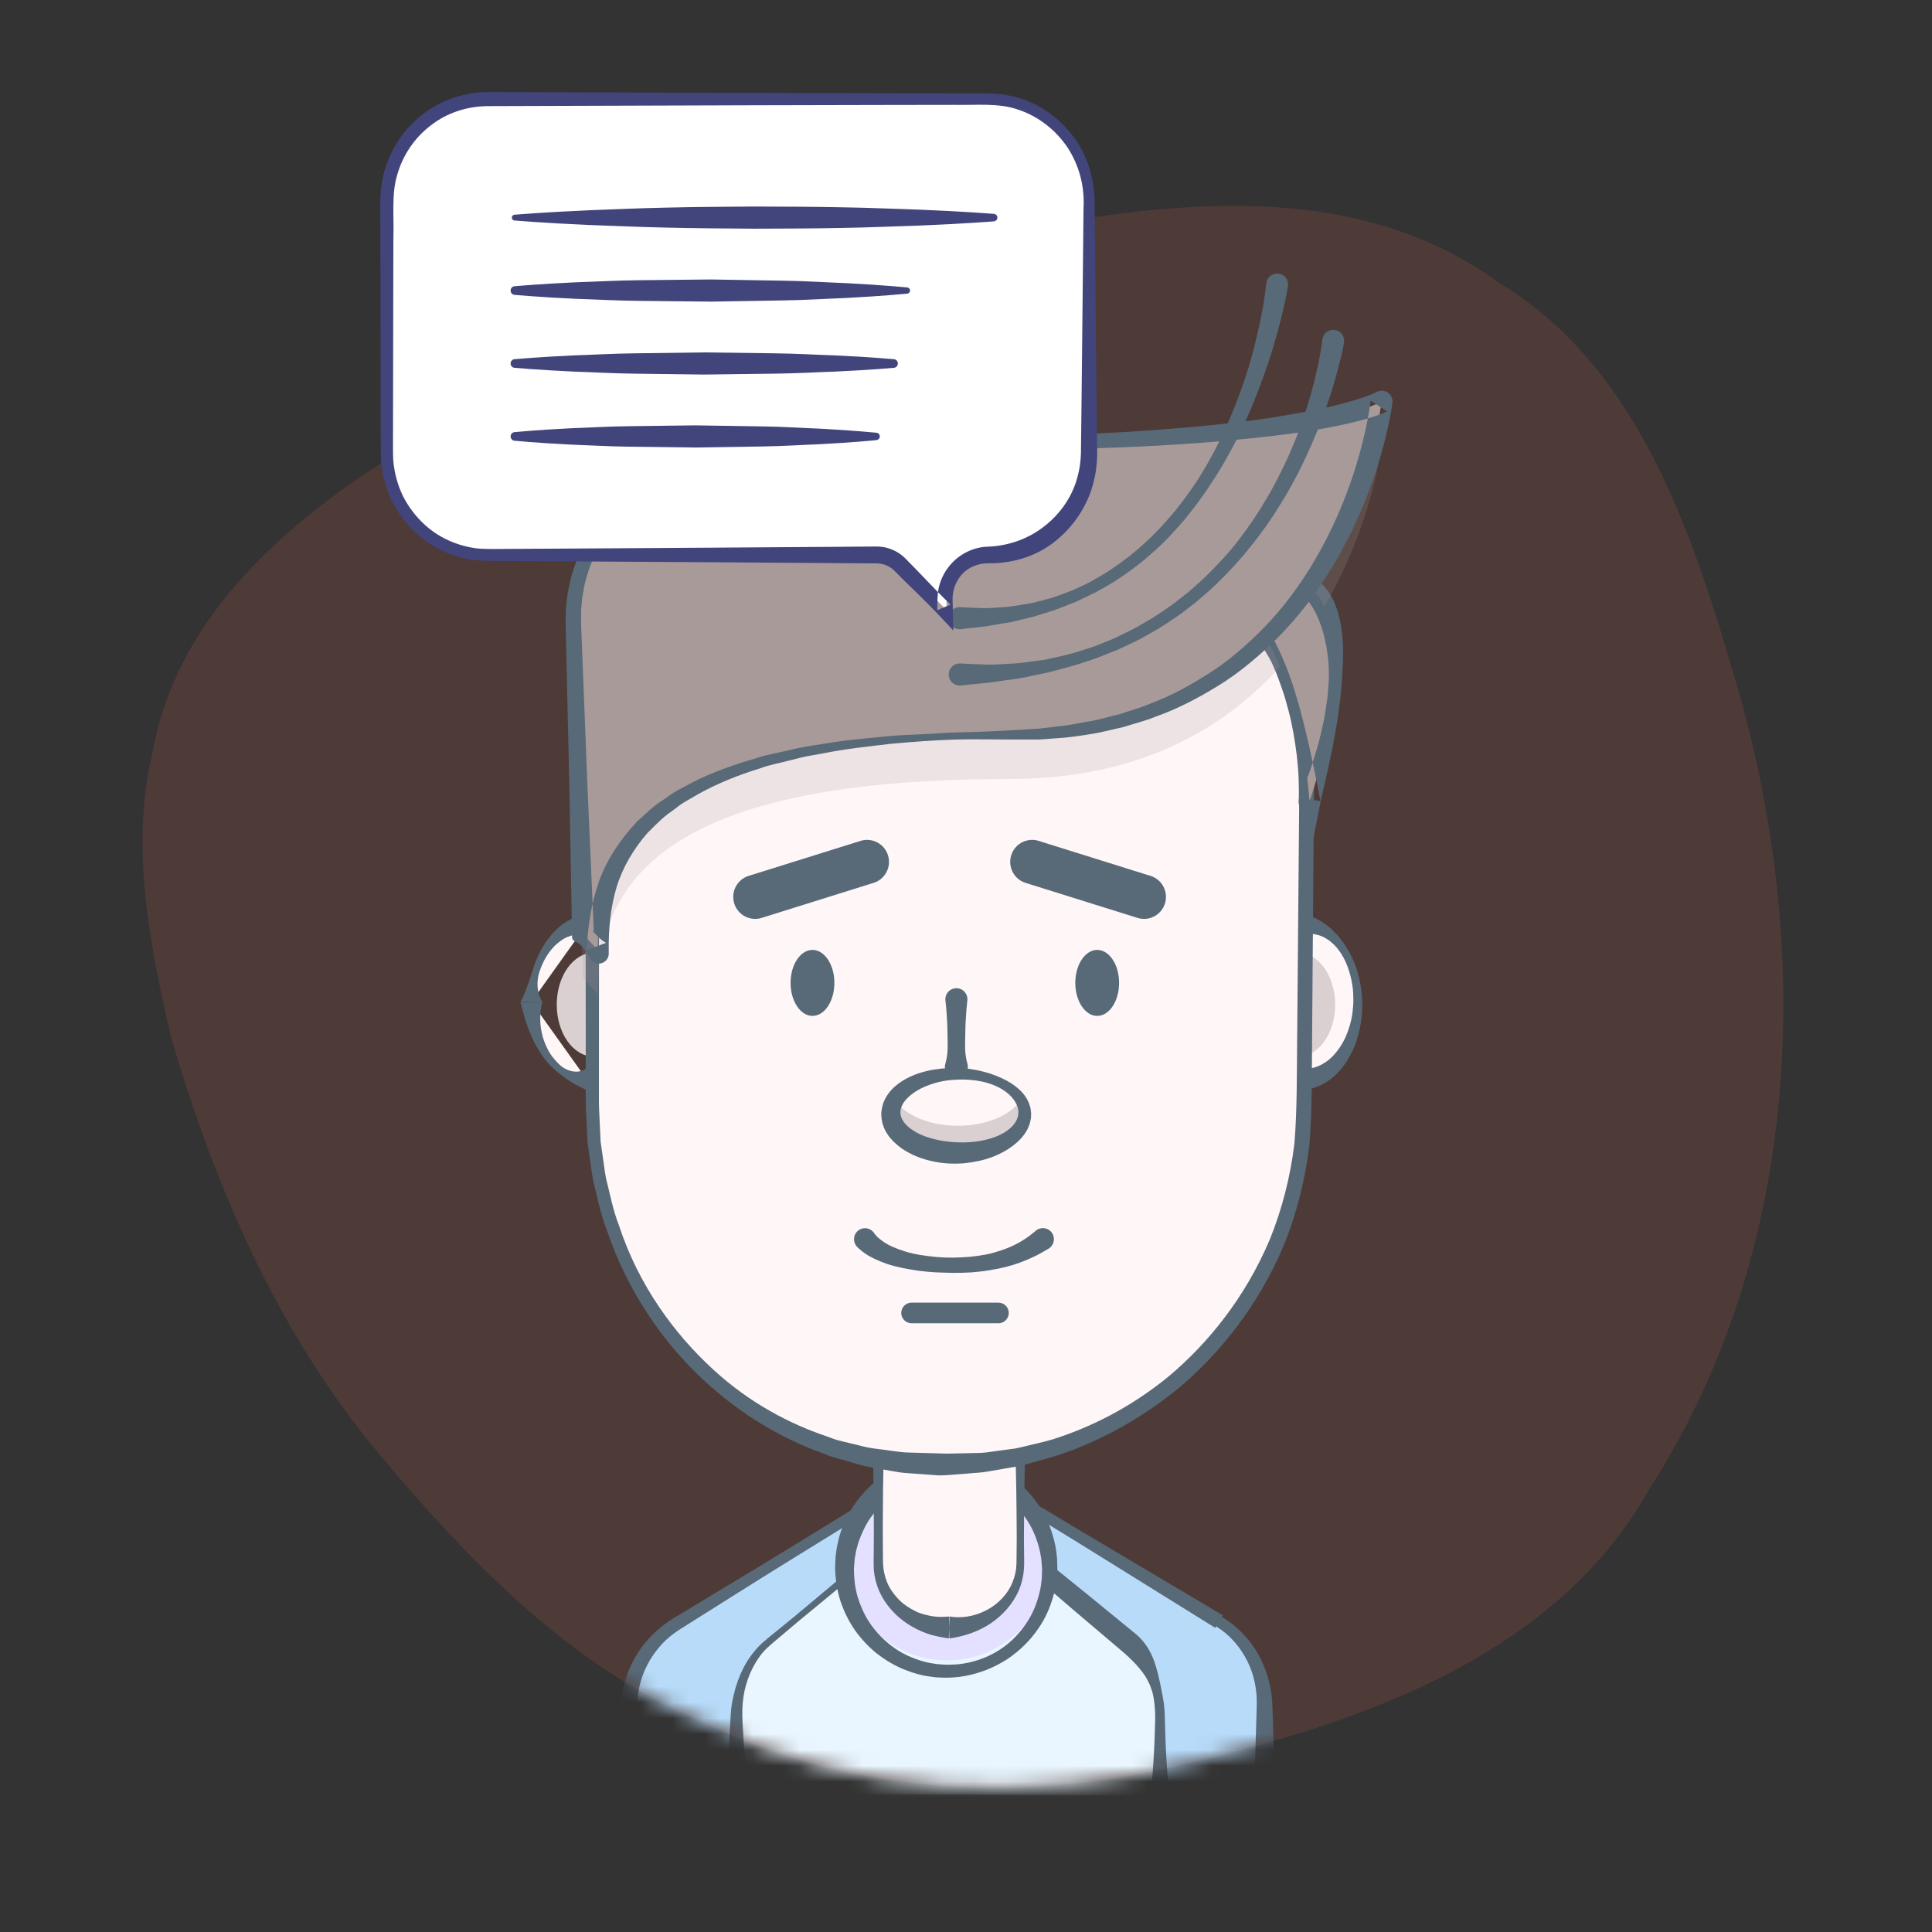 <svg width="122" height="122" viewBox="0 0 122 122" fill="none" xmlns="http://www.w3.org/2000/svg">
<rect x="0" y="0" width="122" height="122" fill="#333333" stroke="none"/>
<path opacity="0.15" d="M10.782 65.412C13.517 74.789 17.451 83.955 23.713 91.539C29.522 98.494 36.043 105.338 44.603 108.843C54.163 113.502 65.256 113.906 75.445 111.241C86.344 108.642 98.377 104.378 104.159 94.013C113.859 78.927 114.538 59.76 109.583 42.951C106.874 33.668 103.438 23.129 94.667 17.871C85.532 11.168 73.644 12.698 63.209 14.752C50.856 17.91 38.383 21.315 27.101 27.419C19.401 31.841 11.354 38.134 9.663 47.379C8.198 53.325 9.427 59.55 10.782 65.412Z" fill="#ED6E51"/>
<mask id="mask0" mask-type="alpha" maskUnits="userSpaceOnUse" x="9" y="13" width="104" height="100">
<path d="M10.782 65.412C13.517 74.789 17.451 83.955 23.713 91.539C29.522 98.494 36.043 105.338 44.603 108.843C54.163 113.502 65.256 113.906 75.445 111.241C86.344 108.642 98.377 104.378 104.159 94.013C113.859 78.927 114.538 59.76 109.583 42.951C106.874 33.668 103.438 23.129 94.667 17.871C85.532 11.168 73.644 12.698 63.209 14.752C50.856 17.91 38.383 21.315 27.101 27.419C19.401 31.841 11.354 38.134 9.663 47.379C8.198 53.325 9.427 59.55 10.782 65.412Z" fill="#ED6E51"/>
</mask>
<g mask="url(#mask0)">
<path fill-rule="evenodd" clip-rule="evenodd" d="M76.978 102.398L65.821 95.62C65.283 95.288 64.685 95.11 64.053 95.107L63.336 95.103C61.585 95.094 60.139 96.398 59.909 98.093C59.679 96.398 58.231 95.094 56.479 95.103L55.754 95.107C55.122 95.11 54.505 95.288 53.967 95.62L42.727 102.536C40.892 103.67 39.73 105.679 39.73 107.843V114.155H79.854V107.704C79.854 105.54 78.813 103.531 76.978 102.398" fill="#B7DBF9"/>
<path fill-rule="evenodd" clip-rule="evenodd" d="M76.74 102.794L67.99 97.357L65.796 96.011C65.429 95.773 65.114 95.624 64.726 95.529C64.356 95.431 63.968 95.446 63.523 95.441L63.363 95.44L63.217 95.444C63.109 95.447 63 95.451 62.916 95.467C62.739 95.487 62.54 95.528 62.358 95.59C61.99 95.708 61.643 95.897 61.343 96.142C60.739 96.633 60.325 97.359 60.226 98.136C60.204 98.311 60.044 98.435 59.87 98.413C59.725 98.394 59.616 98.281 59.595 98.143L59.594 98.136C59.5 97.511 59.231 96.909 58.798 96.446C58.37 95.981 57.805 95.642 57.189 95.51C56.873 95.438 56.59 95.423 56.227 95.432C55.868 95.436 55.546 95.423 55.242 95.482C54.932 95.536 54.631 95.639 54.351 95.783C54.088 95.924 53.768 96.136 53.48 96.31C51.113 97.774 48.738 99.225 46.386 100.714L42.864 102.931C42.3 103.304 41.831 103.727 41.434 104.255C41.035 104.769 40.732 105.352 40.528 105.963C40.322 106.574 40.233 107.216 40.241 107.857L40.291 109.951L40.422 114.138V114.154L39.73 113.461H79.839H79.855L79.163 114.154L79.359 107.773C79.366 107.534 79.362 107.244 79.345 107.026C79.326 106.785 79.292 106.536 79.244 106.294C79.147 105.809 78.99 105.334 78.766 104.891C78.544 104.447 78.265 104.031 77.934 103.659C77.766 103.476 77.59 103.299 77.4 103.137C77.206 102.98 77.005 102.833 76.795 102.698L77.162 102.097C77.401 102.246 77.631 102.407 77.852 102.581C78.068 102.761 78.279 102.947 78.477 103.149C78.869 103.555 79.207 104.015 79.481 104.511C79.752 105.008 79.967 105.538 80.113 106.088C80.185 106.364 80.241 106.64 80.282 106.927C80.323 107.238 80.339 107.479 80.35 107.773L80.546 114.154C80.558 114.527 80.267 114.838 79.896 114.849L79.879 114.85H79.855H79.839H39.73H39.717C39.342 114.85 39.039 114.544 39.039 114.168V114.154L39.039 114.138L39.169 109.951L39.219 107.857C39.238 107.102 39.376 106.347 39.642 105.645C39.908 104.943 40.284 104.286 40.762 103.716C41.228 103.148 41.814 102.635 42.419 102.254L46.005 100.089C48.394 98.661 50.761 97.197 53.134 95.743C53.442 95.56 53.7 95.383 54.051 95.194C54.39 95.021 54.754 94.897 55.13 94.833C55.511 94.762 55.888 94.781 56.224 94.776C56.555 94.767 56.973 94.785 57.333 94.874C58.078 95.037 58.76 95.448 59.273 96.009C59.791 96.569 60.117 97.296 60.226 98.049H59.594C59.72 97.116 60.206 96.239 60.931 95.64C61.291 95.339 61.708 95.106 62.155 94.959C62.379 94.883 62.603 94.831 62.851 94.801C62.978 94.781 63.084 94.778 63.19 94.774L63.365 94.767H63.526C63.937 94.769 64.416 94.744 64.882 94.862C65.332 94.958 65.802 95.187 66.154 95.415L68.361 96.743L77.217 102.001L76.74 102.794Z" fill="#586978"/>
<path fill-rule="evenodd" clip-rule="evenodd" d="M71.295 103.73L63.853 97.531C63.495 97.233 63.086 97.075 62.666 97.071L62.184 97.068C61.019 97.059 60.055 98.228 59.902 99.749C59.749 98.228 58.784 97.059 57.619 97.068L57.136 97.071C56.717 97.075 56.305 97.233 55.948 97.531L48.485 103.73C47.265 104.746 46.503 106.547 46.503 108.487V114.068H73.253V108.487C73.253 106.547 72.516 104.746 71.295 103.73" fill="#E9F6FF"/>
<path fill-rule="evenodd" clip-rule="evenodd" d="M71.736 103.195C72.139 103.535 72.458 103.959 72.678 104.416C72.904 104.872 73.036 105.355 73.15 105.823C73.264 106.292 73.352 106.756 73.44 107.22C73.481 107.453 73.512 107.683 73.529 107.924C73.553 108.174 73.554 108.377 73.558 108.622C73.602 110.437 73.693 112.253 73.944 114.067L74.038 114.758L73.252 114.762H73.239L46.502 114.86L45.663 114.863L45.713 114.067L45.714 114.054C45.843 112.96 45.919 111.866 45.999 110.772L46.096 109.131C46.127 108.595 46.135 108.013 46.242 107.447C46.453 106.327 46.864 105.228 47.589 104.338C47.936 103.88 48.398 103.514 48.812 103.182L50.081 102.149C51.757 100.75 53.434 99.353 55.087 97.928L55.71 97.397C55.919 97.21 56.186 97.02 56.477 96.915C56.759 96.795 57.121 96.776 57.371 96.776C57.62 96.76 57.982 96.76 58.278 96.862C58.894 97.055 59.377 97.505 59.701 98.015C60.028 98.53 60.217 99.114 60.293 99.708H59.509C59.569 99.011 59.777 98.309 60.203 97.703C60.416 97.403 60.686 97.128 61.02 96.921C61.184 96.814 61.369 96.733 61.562 96.672C61.651 96.637 61.775 96.619 61.883 96.599C61.996 96.58 62.051 96.582 62.138 96.573L62.647 96.562C62.841 96.557 63.057 96.58 63.254 96.632C63.454 96.683 63.645 96.761 63.82 96.858C63.91 96.909 63.989 96.957 64.078 97.021L64.288 97.182L65.791 98.368C67.786 99.961 69.765 101.572 71.736 103.195M70.853 104.265C68.901 102.62 66.958 100.965 65.03 99.29L63.592 98.025L63.429 97.885C63.391 97.854 63.335 97.815 63.288 97.785C63.189 97.722 63.084 97.673 62.977 97.638C62.867 97.604 62.764 97.584 62.64 97.58L62.194 97.564C62.122 97.568 62.017 97.565 61.972 97.575C61.925 97.587 61.888 97.581 61.827 97.603C61.714 97.631 61.602 97.671 61.495 97.733C61.279 97.85 61.081 98.025 60.914 98.237C60.576 98.662 60.371 99.216 60.294 99.788H59.51C59.47 99.296 59.339 98.807 59.099 98.386C58.86 97.966 58.506 97.615 58.082 97.458C57.862 97.377 57.67 97.362 57.376 97.363C57.083 97.353 56.891 97.353 56.658 97.43C56.433 97.504 56.236 97.617 56.034 97.789L55.398 98.304C53.694 99.669 52.013 101.06 50.331 102.451L49.081 103.509C48.655 103.87 48.253 104.19 47.956 104.622C47.348 105.47 46.989 106.498 46.901 107.539C46.851 108.058 46.878 108.574 46.909 109.131L47.006 110.772C47.087 111.866 47.163 112.96 47.291 114.055L47.292 114.068L46.503 113.275L73.24 113.373H73.253L72.561 114.068C72.811 112.253 72.903 110.438 72.946 108.623C72.947 108.414 72.949 108.164 72.932 107.961C72.922 107.751 72.897 107.529 72.864 107.315C72.804 106.884 72.663 106.465 72.458 106.085C72.256 105.704 71.981 105.37 71.704 105.071C71.423 104.775 71.143 104.507 70.853 104.265" fill="#586978"/>
<path fill-rule="evenodd" clip-rule="evenodd" d="M66.289 98.379C66.289 101.949 63.388 104.843 59.81 104.843C56.231 104.843 53.33 101.949 53.33 98.379C53.33 94.808 56.231 91.914 59.81 91.914C63.388 91.914 66.289 94.808 66.289 98.379" fill="#E4E0FF"/>
<path fill-rule="evenodd" clip-rule="evenodd" d="M65.805 99.073C65.805 99.073 65.794 98.927 65.773 98.651C65.769 98.513 65.74 98.346 65.703 98.15C65.677 97.952 65.617 97.731 65.544 97.486C65.391 97.001 65.162 96.416 64.749 95.839C64.344 95.261 63.784 94.676 63.054 94.216C62.34 93.757 61.404 93.431 60.494 93.332C59.462 93.222 58.456 93.376 57.467 93.795C56.976 94.001 56.517 94.295 56.084 94.632C55.66 94.983 55.284 95.399 54.959 95.857C54.641 96.323 54.403 96.841 54.212 97.379C54.136 97.654 54.048 97.933 54.014 98.196C53.952 98.428 53.947 98.826 53.922 99.073C53.924 99.652 53.987 100.231 54.141 100.79C54.308 101.344 54.538 101.878 54.845 102.367C55.469 103.336 56.36 104.114 57.369 104.576C57.871 104.794 58.409 104.975 58.917 105.042C59.158 105.098 59.459 105.101 59.734 105.122C59.966 105.126 60.247 105.114 60.495 105.096C61.514 104.993 62.444 104.633 63.19 104.136C63.941 103.641 64.489 103.003 64.881 102.396C65.277 101.785 65.483 101.179 65.615 100.681C65.679 100.428 65.727 100.204 65.743 100.015C65.771 99.826 65.794 99.664 65.792 99.506C65.801 99.208 65.805 99.049 65.805 99.049L65.805 99.073ZM66.769 99.097C66.769 99.097 66.758 99.255 66.737 99.553C66.734 99.695 66.703 99.896 66.66 100.135C66.628 100.377 66.561 100.637 66.477 100.921C66.303 101.488 66.036 102.171 65.56 102.847C65.097 103.527 64.446 104.209 63.608 104.769C62.766 105.32 61.73 105.737 60.583 105.891C60.29 105.92 60.017 105.943 59.692 105.943C59.409 105.928 59.142 105.937 58.819 105.881C58.19 105.812 57.605 105.63 57.012 105.391C56.425 105.143 55.869 104.803 55.349 104.401C54.838 103.986 54.381 103.493 53.986 102.944C53.602 102.387 53.299 101.768 53.076 101.115C52.867 100.457 52.762 99.767 52.735 99.072C52.753 98.685 52.735 98.442 52.798 98.048C52.834 97.679 52.923 97.346 53.005 97.007C53.203 96.338 53.499 95.703 53.873 95.124C54.26 94.554 54.712 94.035 55.226 93.594C55.749 93.167 56.311 92.796 56.914 92.529C58.105 91.992 59.454 91.842 60.584 91.972C61.84 92.13 62.87 92.581 63.743 93.17C64.603 93.765 65.242 94.499 65.693 95.209C66.151 95.92 66.395 96.624 66.548 97.203C66.622 97.496 66.678 97.758 66.7 97.991C66.734 98.223 66.757 98.419 66.756 98.58C66.765 98.901 66.77 99.072 66.77 99.072L66.769 99.097Z" fill="#586978"/>
<path fill-rule="evenodd" clip-rule="evenodd" d="M82.255 58.385C84.181 58.385 85.742 60.57 85.742 63.267C85.742 65.963 84.181 68.15 82.255 68.15" fill="#FFF6F7"/>
<path fill-rule="evenodd" clip-rule="evenodd" d="M82.304 57.693C82.304 57.693 82.528 57.778 82.92 57.925C83.037 57.965 83.151 58.019 83.259 58.087C83.373 58.15 83.496 58.212 83.611 58.302C83.851 58.467 84.098 58.668 84.326 58.919C84.567 59.156 84.775 59.451 84.984 59.761C85.187 60.076 85.365 60.427 85.525 60.799C85.835 61.549 85.987 62.407 86.022 63.268C86.023 63.689 86.007 64.127 85.936 64.555C85.882 64.98 85.771 65.391 85.64 65.783C85.363 66.563 84.954 67.258 84.454 67.762C84.207 68.015 83.945 68.227 83.681 68.375C83.423 68.53 83.171 68.636 82.955 68.696C82.525 68.839 82.252 68.831 82.255 68.845V67.456C82.254 67.444 82.404 67.491 82.678 67.467C82.817 67.463 82.984 67.419 83.173 67.349C83.364 67.283 83.575 67.167 83.791 67.011C84.011 66.858 84.225 66.645 84.423 66.389C84.624 66.137 84.806 65.838 84.958 65.509C85.102 65.176 85.234 64.819 85.317 64.439C85.409 64.066 85.438 63.674 85.462 63.268C85.46 62.872 85.455 62.47 85.375 62.086C85.315 61.699 85.201 61.329 85.073 60.981C84.936 60.637 84.774 60.314 84.57 60.045C84.381 59.767 84.144 59.551 83.919 59.38C83.684 59.221 83.459 59.095 83.243 59.047C83.04 58.985 82.833 58.964 82.714 58.985C82.644 58.991 82.606 58.995 82.539 59.006C82.468 59.018 82.407 59.031 82.358 59.043C82.259 59.066 82.206 59.078 82.206 59.078L82.304 57.693Z" fill="#586978"/>
<path fill-rule="evenodd" clip-rule="evenodd" d="M33.557 63.267C33.557 65.963 35.117 68.149 37.043 68.149Z" fill="#FFF6F7"/>
<path fill-rule="evenodd" clip-rule="evenodd" d="M34.248 63.242L34.189 63.529C34.151 63.726 34.125 63.937 34.112 64.225C34.113 64.515 34.127 64.862 34.213 65.219C34.28 65.583 34.428 65.949 34.608 66.299C34.784 66.652 35.047 66.948 35.304 67.204C35.564 67.463 35.886 67.601 36.16 67.653C36.304 67.663 36.425 67.689 36.541 67.66C36.653 67.643 36.746 67.624 36.822 67.588C36.972 67.515 37.044 67.455 37.044 67.455V68.844C37.044 68.844 36.91 68.769 36.701 68.671C36.594 68.636 36.477 68.544 36.342 68.484C36.206 68.419 36.071 68.316 35.92 68.231C35.78 68.124 35.62 68.032 35.472 67.908C35.317 67.796 35.166 67.667 35.01 67.533C34.857 67.397 34.703 67.249 34.569 67.082C34.428 66.919 34.303 66.742 34.175 66.564C33.939 66.201 33.721 65.818 33.56 65.439C33.392 65.061 33.265 64.694 33.161 64.373C32.984 63.725 32.866 63.293 32.866 63.293L34.248 63.242Z" fill="#586978"/>
<path fill-rule="evenodd" clip-rule="evenodd" d="M37.043 58.385C35.117 58.385 33.557 60.57 33.557 63.267Z" fill="#FFF6F7"/>
<path fill-rule="evenodd" clip-rule="evenodd" d="M37.093 59.079C37.093 59.079 36.988 59.061 36.805 59.029C36.694 59.01 36.661 59.019 36.562 59.007C36.477 58.988 36.353 59.029 36.226 59.039C35.977 59.103 35.667 59.206 35.387 59.424C35.248 59.529 35.1 59.645 34.972 59.784C34.84 59.922 34.722 60.077 34.608 60.237C34.386 60.561 34.216 60.924 34.096 61.277C33.965 61.628 33.928 61.983 33.946 62.285C33.955 62.435 33.979 62.574 34.008 62.696C34.026 62.816 34.081 62.922 34.11 63.006C34.185 63.176 34.249 63.268 34.249 63.268H32.866C32.866 63.268 32.937 63.153 33.025 62.961C33.1 62.768 33.228 62.502 33.328 62.189C33.45 61.878 33.554 61.52 33.678 61.136C33.735 60.943 33.809 60.748 33.894 60.553C33.975 60.357 34.078 60.166 34.175 59.971C34.38 59.586 34.645 59.229 34.927 58.909C35.073 58.755 35.222 58.608 35.38 58.481C35.533 58.348 35.703 58.252 35.855 58.148C36.022 58.063 36.155 57.974 36.322 57.92C36.469 57.864 36.646 57.801 36.718 57.783C36.894 57.726 36.995 57.693 36.995 57.693L37.093 59.079Z" fill="#586978"/>
<path fill-rule="evenodd" clip-rule="evenodd" d="M59.946 102.768C57.48 102.768 55.462 100.955 55.462 98.74V85.117H64.429V98.74C64.429 100.955 62.411 102.768 59.946 102.768" fill="#FFF6F7"/>
<path fill-rule="evenodd" clip-rule="evenodd" d="M59.916 103.462C59.537 103.401 58.982 103.314 58.553 103.156C58.108 102.996 57.684 102.79 57.297 102.531C56.521 102.018 55.884 101.301 55.511 100.454C55.328 100.029 55.216 99.576 55.178 99.119C55.155 98.642 55.177 98.253 55.175 97.819C55.187 96.973 55.183 96.126 55.175 95.28C55.17 93.586 55.129 91.893 55.07 90.199C55.039 89.353 55.003 88.506 54.951 87.659C54.893 86.813 54.853 85.966 54.773 85.12V85.118V84.424H55.464H64.431H65.122V85.118V85.12C65.034 85.966 64.99 86.813 64.928 87.659C64.866 88.506 64.834 89.353 64.794 90.199C64.729 91.893 64.684 93.586 64.671 95.28C64.67 96.126 64.648 96.973 64.664 97.819L64.671 98.454L64.671 98.786L64.657 99.103C64.623 99.562 64.511 100.013 64.335 100.431C63.965 101.266 63.343 101.979 62.578 102.497C61.81 103.017 60.905 103.332 59.947 103.463V102.074C61.4 102.33 63.08 101.587 63.816 100.183C63.992 99.83 64.108 99.458 64.164 99.075L64.186 98.758L64.191 98.454L64.197 97.819C64.213 96.973 64.191 96.126 64.19 95.28C64.177 93.586 64.132 91.893 64.066 90.199C64.027 89.353 63.995 88.506 63.933 87.659C63.871 86.813 63.827 85.966 63.739 85.12V85.118L64.431 85.813H55.464L56.156 85.118V85.12C56.074 85.966 56.035 86.813 55.976 87.659C55.925 88.506 55.888 89.353 55.858 90.199C55.799 91.893 55.758 93.586 55.752 95.28C55.744 96.126 55.74 96.973 55.752 97.819C55.763 98.233 55.741 98.691 55.789 99.059C55.842 99.443 55.956 99.815 56.127 100.16C56.31 100.5 56.55 100.804 56.824 101.072C57.095 101.343 57.428 101.545 57.763 101.719C58.099 101.898 58.476 101.984 58.84 102.054C59.226 102.12 59.515 102.111 59.978 102.075L59.916 103.462Z" fill="#586978"/>
<path fill-rule="evenodd" clip-rule="evenodd" d="M37.501 60.159C36.207 60.159 35.157 61.628 35.157 63.44C35.157 65.252 36.207 66.722 37.501 66.722" fill="#DBD0D1"/>
<path fill-rule="evenodd" clip-rule="evenodd" d="M81.969 60.159C83.263 60.159 84.312 61.628 84.312 63.44C84.312 65.252 83.263 66.722 81.969 66.722" fill="#DBD0D1"/>
<path fill-rule="evenodd" clip-rule="evenodd" d="M59.272 92.472H59.792C72.199 92.472 82.35 82.277 82.35 69.817L82.522 48.542C82.522 40.642 76.086 34.178 68.219 34.178H54.033C44.889 34.178 37.406 41.692 37.406 50.877V69.817C37.406 82.277 46.865 92.472 59.272 92.472" fill="#FFF6F7"/>
<path fill-rule="evenodd" clip-rule="evenodd" d="M59.271 91.778C59.271 91.778 59.44 91.783 59.769 91.793C60.09 91.786 60.566 91.776 61.187 91.763C61.5 91.747 61.87 91.767 62.241 91.721C62.612 91.67 63.018 91.615 63.457 91.556C63.676 91.526 63.904 91.496 64.14 91.464C64.376 91.421 64.617 91.352 64.868 91.295C65.368 91.167 65.908 91.061 66.462 90.895C68.67 90.202 71.273 88.984 73.787 86.924C76.268 84.85 78.645 81.931 80.197 78.239C80.945 76.384 81.477 74.357 81.738 72.215C81.916 70.086 81.886 67.782 81.913 65.445C81.954 60.762 81.996 55.824 82.04 50.715C82.046 50.077 82.051 49.435 82.057 48.791C82.046 48.209 82.022 47.505 81.954 46.895C81.808 45.679 81.48 44.435 81.011 43.257C80.027 40.916 78.406 38.799 76.299 37.285C75.251 36.529 74.105 35.884 72.872 35.463C72.27 35.208 71.624 35.093 70.996 34.914C70.35 34.83 69.709 34.675 69.053 34.673C68.408 34.627 67.732 34.625 67.052 34.629L65.02 34.627L60.952 34.626L56.884 34.623L54.852 34.622C54.523 34.626 54.152 34.612 53.859 34.631L52.847 34.682C50.232 34.836 47.676 35.733 45.474 37.111C43.252 38.475 41.43 40.415 40.122 42.608C39.446 43.696 38.971 44.884 38.559 46.076C38.416 46.691 38.214 47.291 38.117 47.911C38.036 48.532 37.889 49.143 37.888 49.768C37.794 50.995 37.843 52.288 37.829 53.536C37.828 54.79 37.827 56.033 37.827 57.263C37.825 59.721 37.824 62.126 37.822 64.468C37.822 65.639 37.821 66.793 37.821 67.931C37.821 68.5 37.821 69.064 37.82 69.624C37.827 70.144 37.867 70.728 37.888 71.269C37.901 71.545 37.914 71.818 37.926 72.091L38.039 72.877C38.12 73.399 38.174 73.918 38.273 74.427C38.529 75.439 38.719 76.45 39.087 77.386C40.342 81.215 42.616 84.252 44.99 86.438C47.377 88.65 49.96 89.938 52.14 90.679C52.414 90.772 52.673 90.886 52.938 90.954C53.203 91.019 53.461 91.082 53.712 91.143C54.214 91.253 54.676 91.401 55.121 91.458C56.013 91.559 56.761 91.712 57.38 91.723C58.613 91.76 59.271 91.778 59.271 91.778V93.167C59.271 93.167 58.574 93.117 57.267 93.022C56.614 92.979 55.823 92.787 54.889 92.637C54.423 92.555 53.94 92.38 53.416 92.241C53.156 92.167 52.886 92.091 52.609 92.012C52.332 91.934 52.062 91.807 51.777 91.702C49.492 90.875 46.856 89.413 44.382 87.103C41.916 84.803 39.635 81.607 38.311 77.654C37.93 76.684 37.728 75.638 37.465 74.589C37.361 74.057 37.301 73.507 37.217 72.959C37.178 72.684 37.139 72.408 37.101 72.131C37.087 71.858 37.074 71.584 37.061 71.309C37.038 70.749 37 70.224 36.99 69.624C36.989 69.064 36.989 68.5 36.989 67.931C36.989 66.793 36.988 65.639 36.987 64.468C36.986 62.126 36.984 59.721 36.983 57.263C36.982 56.033 36.982 54.79 36.981 53.536C36.993 52.275 36.941 51.032 37.037 49.71C37.04 49.052 37.191 48.407 37.277 47.753C37.379 47.101 37.588 46.467 37.74 45.821C38.17 44.564 38.672 43.313 39.381 42.166C40.756 39.854 42.673 37.812 45.011 36.37C47.333 34.915 50.012 33.967 52.802 33.8L53.815 33.747C54.197 33.726 54.503 33.741 54.852 33.736L56.884 33.734L60.952 33.732L65.02 33.73L67.052 33.729C67.726 33.724 68.403 33.724 69.107 33.773C69.806 33.776 70.489 33.937 71.178 34.028C71.847 34.214 72.535 34.34 73.178 34.61C74.493 35.058 75.715 35.742 76.831 36.547C79.076 38.156 80.806 40.408 81.858 42.905C82.361 44.168 82.711 45.465 82.873 46.827C82.945 47.504 82.966 48.097 82.981 48.799C82.976 49.443 82.971 50.084 82.966 50.723C82.928 55.831 82.891 60.77 82.856 65.453C82.829 67.798 82.868 70.055 82.683 72.318C82.414 74.554 81.861 76.67 81.082 78.607C79.468 82.462 76.991 85.51 74.404 87.677C71.776 89.814 69.091 91.145 66.782 91.899C66.206 92.09 65.646 92.225 65.126 92.376C64.863 92.445 64.613 92.525 64.364 92.579C64.11 92.623 63.865 92.664 63.63 92.705C63.157 92.787 62.719 92.862 62.318 92.931C61.917 93.003 61.571 93.002 61.252 93.037C60.602 93.087 60.104 93.126 59.769 93.153C59.44 93.162 59.271 93.167 59.271 93.167V91.778Z" fill="#586978"/>
<path fill-rule="evenodd" clip-rule="evenodd" d="M60.483 71.087C58.659 71.087 57.105 70.404 56.512 69.447C56.345 69.715 56.254 70.005 56.254 70.308C56.254 71.689 58.148 72.809 60.483 72.809C62.819 72.809 64.712 71.689 64.712 70.308C64.712 70.005 64.621 69.715 64.455 69.447C63.861 70.404 62.307 71.087 60.483 71.087" fill="#DBD0D1"/>
<path fill-rule="evenodd" clip-rule="evenodd" d="M64.309 70.307C64.309 70.307 64.308 70.245 64.305 70.128C64.285 70.014 64.261 69.837 64.136 69.627C64.019 69.418 63.82 69.171 63.52 68.949C63.223 68.722 62.83 68.526 62.374 68.39C61.92 68.252 61.392 68.182 60.859 68.17C60.295 68.161 59.725 68.208 59.153 68.361C58.586 68.511 58.022 68.752 57.571 69.1C57.349 69.275 57.154 69.472 57.026 69.683C56.963 69.788 56.92 69.897 56.888 69.998C56.886 70.037 56.877 70.067 56.865 70.106L56.855 70.358C56.859 70.257 56.857 70.333 56.858 70.311L56.859 70.316L56.861 70.325L56.865 70.344L56.871 70.381L56.882 70.455C56.899 70.503 56.917 70.551 56.93 70.599C56.977 70.694 57.025 70.789 57.095 70.882C57.236 71.068 57.435 71.237 57.66 71.382C58.11 71.683 58.663 71.865 59.209 71.983C59.483 72.046 59.763 72.076 60.013 72.106C60.144 72.121 60.308 72.124 60.451 72.133C60.581 72.136 60.709 72.138 60.834 72.14C61.359 72.14 61.852 72.071 62.292 71.963C63.18 71.757 63.812 71.319 64.065 70.941C64.139 70.85 64.173 70.76 64.216 70.684C64.241 70.616 64.262 70.559 64.279 70.512C64.3 70.356 64.311 70.273 64.311 70.273L64.309 70.307ZM65.111 70.341C65.111 70.341 65.108 70.425 65.102 70.583C65.089 70.678 65.061 70.828 65.019 70.973C64.968 71.106 64.914 71.266 64.818 71.417C64.46 72.051 63.677 72.683 62.638 73.068C62.118 73.263 61.532 73.392 60.905 73.453C60.742 73.463 60.604 73.481 60.412 73.48C60.261 73.477 60.124 73.483 59.954 73.472C59.602 73.456 59.267 73.412 58.926 73.34C58.244 73.2 57.548 72.942 56.903 72.495C56.292 72.034 55.617 71.359 55.652 70.255L55.685 70.004C55.712 69.879 55.748 69.748 55.787 69.623C55.873 69.409 55.979 69.217 56.107 69.045C56.363 68.705 56.673 68.452 56.992 68.249C57.636 67.852 58.321 67.649 58.982 67.541C59.64 67.436 60.295 67.41 60.881 67.463C61.498 67.513 62.051 67.641 62.557 67.806C63.559 68.136 64.358 68.65 64.747 69.241C64.951 69.525 65.032 69.811 65.077 70.002C65.1 70.201 65.113 70.307 65.113 70.307L65.111 70.341Z" fill="#586978"/>
<path fill-rule="evenodd" clip-rule="evenodd" d="M61.084 63.188C61.084 63.188 61.053 63.435 61.023 63.807C61 64.178 60.96 64.674 60.956 65.169C60.952 65.663 60.923 66.159 60.964 66.53C61.006 66.902 61.084 67.149 61.084 67.149C61.205 67.532 60.994 67.942 60.612 68.064C60.23 68.185 59.822 67.973 59.701 67.588C59.654 67.44 59.658 67.287 59.701 67.149C59.701 67.149 59.779 66.902 59.822 66.53C59.862 66.159 59.834 65.663 59.829 65.169C59.826 64.674 59.786 64.178 59.763 63.807C59.732 63.435 59.701 63.188 59.701 63.188C59.654 62.805 59.924 62.455 60.306 62.406C60.687 62.358 61.037 62.63 61.084 63.013C61.092 63.072 61.091 63.133 61.084 63.188" fill="#586978"/>
<path fill-rule="evenodd" clip-rule="evenodd" d="M65.22 53.037L65.282 53.04L65.344 53.046L65.405 53.055L65.466 53.067L65.527 53.082L65.587 53.099L72.653 55.31L72.713 55.33L72.77 55.352L72.827 55.377L72.883 55.405L72.937 55.435L72.99 55.467L73.041 55.502L73.092 55.54L73.14 55.578L73.186 55.62L73.23 55.664L73.273 55.709L73.313 55.756L73.351 55.806L73.387 55.856L73.421 55.909L73.452 55.962L73.481 56.018L73.508 56.074L73.531 56.132L73.552 56.19L73.571 56.25L73.587 56.31L73.6 56.371L73.611 56.433L73.618 56.495L73.623 56.556L73.626 56.619L73.625 56.681L73.622 56.743L73.615 56.806L73.606 56.867L73.595 56.929L73.58 56.989L73.563 57.049L73.543 57.108L73.521 57.166L73.496 57.223L73.468 57.279L73.438 57.334L73.406 57.387L73.371 57.438L73.334 57.488L73.295 57.537L73.254 57.584L73.21 57.628L73.165 57.67L73.118 57.711L73.069 57.749L73.019 57.786L72.966 57.82L72.913 57.851L72.858 57.88L72.802 57.906L72.744 57.93L72.686 57.952L72.626 57.97L72.567 57.986L72.506 57.999L72.445 58.01L72.383 58.018L72.322 58.022L72.259 58.025L72.197 58.024L72.135 58.02L72.073 58.014L72.012 58.005L71.951 57.994L71.891 57.979L71.831 57.962L64.764 55.751L64.705 55.731L64.647 55.709L64.59 55.684L64.535 55.656L64.48 55.626L64.427 55.594L64.376 55.558L64.326 55.522L64.278 55.482L64.232 55.441L64.187 55.397L64.145 55.351L64.105 55.304L64.066 55.255L64.03 55.204L63.997 55.152L63.966 55.098L63.937 55.043L63.91 54.987L63.886 54.929L63.865 54.87L63.847 54.811L63.831 54.751L63.818 54.69L63.807 54.628L63.799 54.567L63.794 54.504L63.792 54.442L63.793 54.38L63.796 54.317L63.802 54.255L63.811 54.194L63.823 54.133L63.838 54.072L63.855 54.012L63.874 53.953L63.897 53.895L63.922 53.837L63.949 53.782L63.979 53.727L64.012 53.674L64.046 53.622L64.083 53.572L64.123 53.524L64.164 53.478L64.207 53.433L64.253 53.39L64.3 53.35L64.349 53.312L64.399 53.276L64.451 53.242L64.505 53.21L64.56 53.181L64.616 53.155L64.673 53.13L64.732 53.109L64.791 53.091L64.851 53.075L64.912 53.062L64.972 53.051L65.034 53.044L65.096 53.038L65.159 53.036L65.22 53.037Z" fill="#586978"/>
<path fill-rule="evenodd" clip-rule="evenodd" d="M54.751 54.425L47.684 56.636Z" fill="#586978"/>
<path fill-rule="evenodd" clip-rule="evenodd" d="M54.832 53.038L54.894 53.044L54.955 53.051L55.017 53.062L55.077 53.075L55.137 53.091L55.197 53.109L55.255 53.13L55.312 53.155L55.368 53.181L55.423 53.21L55.477 53.242L55.529 53.276L55.58 53.312L55.628 53.35L55.676 53.39L55.721 53.433L55.764 53.478L55.806 53.524L55.844 53.572L55.882 53.622L55.916 53.674L55.949 53.727L55.979 53.782L56.006 53.837L56.031 53.895L56.053 53.953L56.073 54.012L56.091 54.072L56.105 54.133L56.116 54.194L56.125 54.255L56.132 54.317L56.135 54.38L56.136 54.442L56.133 54.504L56.129 54.567L56.121 54.628L56.111 54.69L56.098 54.751L56.082 54.811L56.063 54.87L56.042 54.929L56.018 54.987L55.992 55.043L55.963 55.098L55.932 55.152L55.898 55.204L55.862 55.255L55.824 55.304L55.783 55.351L55.741 55.397L55.697 55.441L55.65 55.482L55.602 55.522L55.552 55.558L55.501 55.594L55.447 55.626L55.394 55.656L55.338 55.684L55.281 55.709L55.223 55.731L55.164 55.751L48.097 57.962L48.037 57.979L47.977 57.994L47.916 58.005L47.854 58.014L47.793 58.02L47.73 58.024L47.668 58.025L47.607 58.022L47.544 58.018L47.483 58.01L47.422 57.999L47.361 57.986L47.301 57.97L47.242 57.952L47.184 57.93L47.126 57.906L47.07 57.88L47.016 57.851L46.962 57.82L46.91 57.786L46.859 57.749L46.81 57.711L46.763 57.67L46.717 57.628L46.674 57.584L46.633 57.537L46.594 57.488L46.556 57.438L46.522 57.387L46.489 57.334L46.459 57.279L46.432 57.223L46.407 57.166L46.385 57.108L46.365 57.049L46.347 56.989L46.334 56.929L46.322 56.867L46.313 56.806L46.307 56.743L46.303 56.681L46.303 56.619L46.305 56.556L46.309 56.495L46.317 56.433L46.327 56.371L46.34 56.31L46.356 56.25L46.375 56.19L46.397 56.132L46.42 56.074L46.447 56.018L46.475 55.962L46.507 55.909L46.54 55.856L46.576 55.806L46.614 55.756L46.655 55.709L46.697 55.664L46.742 55.62L46.788 55.578L46.836 55.54L46.886 55.502L46.937 55.467L46.991 55.435L47.045 55.405L47.1 55.377L47.157 55.352L47.215 55.33L47.274 55.31L54.342 53.099L54.401 53.082L54.461 53.067L54.522 53.055L54.584 53.046L54.645 53.04L54.708 53.037L54.77 53.036L54.832 53.038Z" fill="#586978"/>
<path fill-rule="evenodd" clip-rule="evenodd" d="M51.306 59.984C52.07 59.984 52.689 60.917 52.689 62.067C52.689 63.218 52.07 64.151 51.306 64.151C50.543 64.151 49.923 63.218 49.923 62.067C49.923 60.917 50.543 59.984 51.306 59.984" fill="#586978"/>
<path fill-rule="evenodd" clip-rule="evenodd" d="M69.285 59.984C70.049 59.984 70.668 60.917 70.668 62.067C70.668 63.218 70.049 64.151 69.285 64.151C68.522 64.151 67.902 63.218 67.902 62.067C67.902 60.917 68.522 59.984 69.285 59.984" fill="#586978"/>
<path fill-rule="evenodd" clip-rule="evenodd" d="M83.034 37.419C83.034 37.419 86.215 40.059 82.691 50.621C82.691 50.621 82.167 41.495 78.223 38.222C74.279 34.95 79.7 33.257 83.034 37.419" fill="#A89A99"/>
<path fill-rule="evenodd" clip-rule="evenodd" d="M82.494 37.855C81.935 37.153 81.252 36.553 80.479 36.139C79.72 35.729 78.819 35.48 78.068 35.608C77.698 35.68 77.443 35.846 77.404 36.039C77.336 36.247 77.466 36.639 77.713 36.982C77.835 37.156 77.98 37.327 78.128 37.481C78.273 37.643 78.487 37.811 78.644 37.985L79.196 38.549C79.368 38.745 79.511 38.962 79.669 39.167C79.832 39.37 79.966 39.588 80.094 39.81C80.222 40.031 80.363 40.245 80.48 40.471C80.7 40.928 80.936 41.378 81.113 41.85C81.316 42.312 81.477 42.787 81.638 43.262C81.793 43.739 81.933 44.219 82.071 44.7C82.332 45.664 82.563 46.635 82.779 47.612L83.089 49.084L83.381 50.582V50.582L82.035 50.402C82.26 49.886 82.453 49.356 82.662 48.832C82.771 48.57 82.843 48.299 82.93 48.031L83.177 47.224C83.345 46.685 83.444 46.133 83.576 45.586C83.645 45.313 83.673 45.034 83.719 44.757C83.757 44.48 83.812 44.204 83.838 43.926L83.901 43.091C83.933 42.813 83.908 42.536 83.906 42.259C83.906 41.981 83.885 41.704 83.843 41.433C83.807 41.161 83.78 40.888 83.715 40.624C83.618 40.092 83.461 39.58 83.264 39.107C83.166 38.874 83.061 38.643 82.937 38.44C82.829 38.239 82.67 38.022 82.571 37.937L82.533 37.904L82.494 37.855ZM83.861 37.331C83.963 37.478 84.046 37.623 84.129 37.775C84.287 38.068 84.392 38.37 84.492 38.67C84.661 39.278 84.755 39.885 84.787 40.484C84.818 40.785 84.809 41.083 84.807 41.38C84.813 41.678 84.795 41.972 84.777 42.265C84.755 42.558 84.757 42.852 84.723 43.141L84.646 44.012C84.623 44.302 84.572 44.588 84.536 44.876C84.491 45.163 84.466 45.454 84.412 45.738C84.302 46.305 84.221 46.882 84.097 47.446C83.966 48.008 83.867 48.582 83.731 49.144C83.604 49.708 83.459 50.269 83.347 50.842L82.652 54.382L82.001 50.662V50.661C82.038 50.196 82.014 49.699 82.007 49.216C81.988 48.729 81.948 48.243 81.894 47.759C81.778 46.792 81.616 45.827 81.37 44.887C81.246 44.417 81.116 43.948 80.956 43.491C80.795 43.034 80.635 42.577 80.436 42.138C80.261 41.687 80.016 41.275 79.797 40.85C79.681 40.642 79.543 40.449 79.417 40.248C79.294 40.044 79.154 39.854 78.998 39.681C78.845 39.505 78.705 39.315 78.543 39.151L78.035 38.689C77.85 38.509 77.664 38.385 77.466 38.193C77.261 38.005 77.074 37.809 76.901 37.59C76.576 37.156 76.206 36.59 76.329 35.802C76.398 35.418 76.644 35.069 76.924 34.859C77.206 34.642 77.51 34.524 77.807 34.445C79 34.172 80.108 34.484 81.084 34.953C82.067 35.431 82.891 36.162 83.572 36.984L83.861 37.331Z" fill="#586978"/>
<path opacity="0.2" fill-rule="evenodd" clip-rule="evenodd" d="M78.224 38.222C74.28 34.951 79.701 33.257 83.034 37.419C83.034 37.419 83.322 37.66 83.629 38.281C86.66 33.155 87.24 28.152 87.24 28.152C87.24 28.152 82.568 30.801 59.729 30.801C52.2 30.801 47.06 31.464 43.553 32.354C39.122 33.478 36.062 37.538 36.204 42.126L36.813 61.752L37.748 62.785C37.748 55.208 42.665 49.192 63.747 49.192C71.954 49.192 77.324 45.999 80.831 42.105C80.195 40.566 79.349 39.156 78.224 38.222" fill="#A89A99"/>
<path fill-rule="evenodd" clip-rule="evenodd" d="M37.748 60.007L36.813 58.973L36.204 39.347C36.062 34.76 39.122 30.699 43.553 29.576C47.06 28.686 52.2 28.023 59.729 28.023C82.568 28.023 87.24 25.374 87.24 25.374C87.24 25.374 84.829 46.414 63.747 46.414C42.665 46.414 37.748 52.429 37.748 60.007" fill="#A89A99"/>
<path fill-rule="evenodd" clip-rule="evenodd" d="M37.056 60.005C37.11 58.536 37.334 57.055 37.829 55.647C38.337 54.236 39.197 52.983 40.201 51.909C40.742 51.41 41.266 50.891 41.887 50.505C42.191 50.306 42.473 50.067 42.795 49.903L43.751 49.393C45.036 48.738 46.394 48.273 47.76 47.877C48.435 47.642 49.141 47.542 49.829 47.37C50.52 47.198 51.219 47.086 51.919 46.986C53.314 46.736 54.724 46.624 56.128 46.487C56.83 46.411 57.538 46.406 58.243 46.363C58.947 46.341 59.653 46.263 60.356 46.253C61.761 46.224 63.169 46.161 64.569 46.075L65.61 46.01L66.645 45.89C67.337 45.831 68.015 45.685 68.697 45.568C69.381 45.459 70.043 45.251 70.715 45.095C71.366 44.866 72.04 44.702 72.669 44.419C73.962 43.937 75.173 43.267 76.33 42.53C77.493 41.794 78.541 40.892 79.52 39.931C81.479 37.999 83.013 35.658 84.186 33.164C84.771 31.914 85.262 30.619 85.665 29.298C86.058 27.984 86.385 26.608 86.553 25.294L87.58 25.978L87.578 25.979C87.082 26.221 86.734 26.308 86.315 26.442C85.915 26.553 85.515 26.661 85.115 26.747C84.316 26.931 83.517 27.077 82.717 27.203C81.118 27.461 79.515 27.633 77.914 27.785C76.313 27.94 74.711 28.05 73.108 28.14C71.506 28.229 69.903 28.29 68.301 28.33C66.699 28.387 65.093 28.406 63.492 28.434L58.694 28.453C55.508 28.467 52.32 28.608 49.166 28.997C47.592 29.194 46.018 29.445 44.485 29.797C43.697 29.981 42.971 30.166 42.267 30.478C41.574 30.795 40.894 31.159 40.298 31.64C39.088 32.572 38.105 33.807 37.488 35.206C37.182 35.906 36.944 36.639 36.827 37.394C36.744 37.772 36.738 38.138 36.696 38.51L36.693 39.112C36.693 39.203 36.69 39.334 36.694 39.392L36.706 39.693L37.082 49.323L37.504 58.95L37.325 58.505C37.401 58.751 37.548 58.93 37.709 59.097C37.872 59.264 38.047 59.418 38.259 59.539L37.056 60.005ZM37.236 60.473C37.136 60.249 37.001 60.059 36.851 59.881C36.701 59.703 36.537 59.539 36.301 59.44C36.194 59.394 36.127 59.29 36.125 59.18L36.122 58.994L35.947 49.359L35.725 39.725L35.718 39.423C35.714 39.281 35.72 39.211 35.721 39.101L35.732 38.499C35.78 38.074 35.801 37.632 35.895 37.226C36.038 36.395 36.31 35.591 36.657 34.828C37.352 33.298 38.43 31.948 39.762 30.935C40.417 30.411 41.163 30.015 41.923 29.672C42.687 29.338 43.519 29.13 44.288 28.956C45.875 28.599 47.466 28.354 49.066 28.161C52.267 27.796 55.479 27.646 58.688 27.603L63.485 27.555C65.082 27.517 66.674 27.489 68.269 27.421C69.863 27.351 71.455 27.261 73.045 27.144C74.634 27.026 76.221 26.887 77.801 26.705C79.381 26.528 80.953 26.288 82.504 25.991C83.28 25.843 84.05 25.675 84.804 25.476C85.183 25.38 85.552 25.268 85.919 25.153C86.26 25.037 86.68 24.888 86.9 24.769V24.768L86.968 24.737C87.306 24.576 87.71 24.722 87.87 25.062C87.93 25.189 87.946 25.324 87.927 25.453C87.707 26.937 87.344 28.308 86.905 29.691C86.457 31.061 85.919 32.402 85.282 33.696C84.007 36.276 82.352 38.697 80.253 40.687C79.205 41.677 78.085 42.601 76.851 43.349C75.622 44.099 74.341 44.772 72.985 45.249C72.322 45.529 71.619 45.688 70.939 45.911C70.239 46.061 69.549 46.26 68.841 46.36C68.136 46.474 67.43 46.582 66.718 46.619L65.653 46.697L64.586 46.699C63.175 46.707 61.771 46.665 60.364 46.698C58.963 46.746 57.566 46.845 56.172 46.978C54.782 47.145 53.388 47.288 52.018 47.566L50.986 47.749C50.644 47.815 50.309 47.911 49.969 47.991C49.298 48.175 48.605 48.288 47.954 48.533C46.627 48.942 45.334 49.459 44.133 50.122L43.243 50.637C42.943 50.803 42.692 51.037 42.414 51.232C41.844 51.612 41.385 52.109 40.904 52.58C40.02 53.589 39.325 54.749 38.933 56.026C38.558 57.307 38.421 58.652 38.439 60.006L38.442 60.208C38.446 60.557 38.168 60.844 37.819 60.849C37.56 60.852 37.335 60.697 37.236 60.473V60.473Z" fill="#586978"/>
<path fill-rule="evenodd" clip-rule="evenodd" d="M84.869 21.652C84.869 21.652 84.773 22.227 84.528 23.157C84.283 24.095 83.902 25.423 83.286 26.955C82.676 28.486 81.869 30.241 80.768 31.986C80.225 32.862 79.609 33.733 78.925 34.57C78.251 35.416 77.501 36.224 76.707 36.982C76.309 37.361 75.885 37.713 75.47 38.068C75.029 38.393 74.614 38.749 74.159 39.041C73.706 39.337 73.27 39.65 72.801 39.898C72.343 40.165 71.887 40.423 71.417 40.633C70.957 40.862 70.497 41.073 70.033 41.243C69.573 41.428 69.127 41.615 68.674 41.748C67.785 42.061 66.92 42.268 66.125 42.479C65.318 42.626 64.585 42.833 63.92 42.901C63.257 42.977 62.679 43.101 62.2 43.131C61.242 43.217 60.691 43.287 60.691 43.287C60.31 43.335 59.961 43.065 59.913 42.681C59.864 42.298 60.134 41.948 60.516 41.899C60.56 41.894 60.603 41.892 60.646 41.895L60.691 41.898C60.691 41.898 61.215 41.934 62.141 41.959C62.605 41.995 63.163 41.943 63.807 41.909C64.454 41.892 65.168 41.757 65.959 41.664C66.731 41.489 67.581 41.334 68.442 41.032C68.88 40.908 69.316 40.741 69.757 40.557C70.205 40.389 70.646 40.181 71.088 39.955C71.54 39.749 71.976 39.496 72.414 39.235C72.864 38.993 73.282 38.686 73.715 38.398C74.151 38.113 74.547 37.765 74.969 37.45C75.365 37.102 75.77 36.761 76.15 36.392C76.906 35.651 77.63 34.874 78.261 34.041C78.898 33.214 79.47 32.358 79.97 31.498C80.486 30.646 80.904 29.777 81.295 28.954C81.665 28.119 81.997 27.322 82.247 26.565C82.772 25.061 83.082 23.768 83.27 22.865C83.45 21.951 83.501 21.453 83.501 21.453C83.539 21.071 83.878 20.793 84.259 20.831C84.639 20.87 84.916 21.211 84.877 21.593C84.876 21.608 84.874 21.622 84.872 21.636L84.869 21.652Z" fill="#586978"/>
<path fill-rule="evenodd" clip-rule="evenodd" d="M81.331 18.086C81.331 18.086 81.248 18.611 81.049 19.471C80.851 20.338 80.536 21.564 80.056 23.002C79.565 24.435 78.938 26.09 78.081 27.779C77.64 28.618 77.175 29.48 76.623 30.308C76.091 31.148 75.493 31.966 74.852 32.749C74.194 33.516 73.513 34.27 72.754 34.92C72.018 35.593 71.218 36.168 70.423 36.688C70.022 36.943 69.606 37.159 69.211 37.389C68.8 37.588 68.397 37.783 68.005 37.973C67.6 38.133 67.207 38.289 66.825 38.44C66.443 38.589 66.059 38.687 65.696 38.806C65.336 38.931 64.981 39.014 64.643 39.094C64.304 39.171 63.986 39.269 63.68 39.314C63.068 39.399 62.535 39.522 62.091 39.571C61.205 39.66 60.691 39.732 60.691 39.732C60.31 39.785 59.958 39.518 59.905 39.135C59.852 38.751 60.118 38.398 60.499 38.344C60.547 38.337 60.595 38.336 60.641 38.339L60.691 38.343C60.691 38.343 61.169 38.377 62.014 38.4C62.437 38.418 62.946 38.368 63.534 38.328C63.828 38.309 64.133 38.241 64.461 38.197C64.787 38.145 65.135 38.105 65.482 38.002C65.83 37.904 66.203 37.828 66.573 37.701C66.942 37.571 67.323 37.434 67.71 37.281C68.086 37.102 68.479 36.933 68.868 36.734C69.244 36.509 69.639 36.3 70.02 36.052C70.775 35.547 71.535 34.989 72.234 34.336C72.955 33.707 73.602 32.975 74.228 32.23C74.835 31.469 75.412 30.68 75.906 29.855C76.415 29.038 76.84 28.189 77.242 27.366C78.014 25.701 78.6 24.085 78.996 22.671C79.391 21.256 79.639 20.057 79.782 19.218C79.919 18.37 79.96 17.906 79.96 17.906C79.993 17.524 80.329 17.242 80.71 17.276C81.09 17.309 81.372 17.647 81.338 18.029C81.337 18.044 81.335 18.06 81.333 18.075L81.331 18.086Z" fill="#586978"/>
<path fill-rule="evenodd" clip-rule="evenodd" d="M66.19 78.863C66.19 78.863 66.019 78.961 65.72 79.133C65.415 79.307 64.959 79.524 64.4 79.73C63.842 79.939 63.171 80.106 62.453 80.216C62.094 80.278 61.722 80.317 61.344 80.347C60.963 80.371 60.59 80.38 60.195 80.377C59.831 80.366 59.45 80.364 59.067 80.344C58.691 80.32 58.321 80.288 57.963 80.238C57.249 80.13 56.574 80.006 56.002 79.808C55.434 79.608 54.953 79.383 54.632 79.155C54.309 78.932 54.133 78.747 54.133 78.747L54.12 78.733C53.855 78.455 53.866 78.014 54.143 77.748C54.419 77.483 54.859 77.493 55.123 77.771C55.144 77.793 55.165 77.819 55.182 77.843C55.182 77.843 55.201 77.868 55.237 77.918C55.269 77.967 55.332 78.042 55.426 78.129C55.614 78.301 55.938 78.55 56.405 78.75C56.87 78.949 57.456 79.145 58.112 79.246C58.78 79.353 59.459 79.425 60.21 79.416C60.553 79.409 60.919 79.392 61.264 79.362C61.612 79.325 61.952 79.28 62.275 79.217C62.921 79.082 63.498 78.878 63.965 78.664C64.432 78.445 64.782 78.202 65.023 78.028C65.248 77.857 65.395 77.727 65.395 77.727C65.683 77.47 66.123 77.498 66.378 77.786C66.632 78.075 66.605 78.517 66.318 78.773C66.282 78.805 66.244 78.832 66.205 78.855L66.19 78.863Z" fill="#586978"/>
<path d="M57.562 82.909H63.049" stroke="#586978" stroke-width="1.3" stroke-linecap="round"/>
</g>
<path fill-rule="evenodd" clip-rule="evenodd" d="M30.883 6.257H62.515C66.025 6.257 68.87 9.138 68.87 12.693V28.608C68.87 32.162 66.025 35.044 62.515 35.044V35.044C61.002 35.044 59.774 36.287 59.774 37.82V38.532L56.932 35.661C56.541 35.266 56.011 35.044 55.458 35.044H30.883C27.373 35.044 24.528 32.162 24.528 28.608V12.693C24.528 9.138 27.373 6.257 30.883 6.257" fill="white"/>
<path fill-rule="evenodd" clip-rule="evenodd" d="M30.785 5.813C29.321 5.83 27.85 6.306 26.693 7.221C25.519 8.113 24.657 9.407 24.268 10.836C24.165 11.189 24.102 11.564 24.055 11.945C24.029 12.285 24.008 12.669 24.014 13.015L24.02 15.099L24.029 19.271L24.043 27.614C24.051 28.293 24.01 29.021 24.148 29.759C24.274 30.484 24.509 31.191 24.853 31.842C25.558 33.127 26.656 34.205 27.99 34.801C28.656 35.104 29.348 35.301 30.1 35.384C30.785 35.434 31.509 35.419 32.179 35.427L36.297 35.451L44.535 35.501L52.772 35.559L54.832 35.573L55.348 35.577C55.482 35.578 55.605 35.595 55.732 35.623C55.978 35.678 56.227 35.814 56.401 35.969C57.355 36.932 58.385 37.883 59.328 38.887L60.201 39.818L60.169 38.532V38.503L60.153 37.873C60.15 37.68 60.167 37.52 60.198 37.345C60.27 37.005 60.418 36.683 60.628 36.409C61.05 35.849 61.747 35.555 62.417 35.57V35.57C63.927 35.59 65.486 35.128 66.677 34.143C67.871 33.177 68.75 31.812 69.09 30.309C69.276 29.544 69.304 28.748 69.279 28.065L69.254 25.934L69.209 21.674L69.123 13.153C69.177 11.708 68.812 10.152 67.984 8.913C67.153 7.676 65.925 6.708 64.514 6.241C63.815 6.008 63.045 5.9 62.334 5.896L60.232 5.891L56.025 5.886L47.611 5.866L30.785 5.813ZM30.785 6.701L47.611 6.647L56.025 6.628L60.232 6.622C61.635 6.65 63.071 6.486 64.293 6.923C65.555 7.335 66.658 8.199 67.407 9.306C68.143 10.434 68.502 11.759 68.421 13.153L68.335 21.674L68.289 25.934L68.264 28.065C68.274 28.798 68.222 29.434 68.058 30.047C67.745 31.31 66.975 32.435 65.964 33.217C64.962 34.019 63.704 34.464 62.417 34.519V35.57V34.519C61.426 34.534 60.475 35.039 59.886 35.821C59.587 36.208 59.374 36.665 59.272 37.148C59.17 37.659 59.206 38.1 59.184 38.503L59.182 38.532L60.024 38.178C59.021 37.219 58.112 36.201 57.114 35.207C56.78 34.898 56.404 34.698 55.982 34.587C55.776 34.534 55.555 34.509 55.348 34.512L54.832 34.514L52.772 34.53L44.535 34.587L36.297 34.638L32.179 34.661C31.477 34.659 30.828 34.691 30.14 34.633C29.528 34.561 28.884 34.383 28.301 34.113C27.116 33.581 26.147 32.616 25.523 31.475C25.221 30.898 25.015 30.271 24.906 29.628C24.784 28.996 24.823 28.322 24.817 27.614L24.831 19.271L24.841 15.099C24.889 13.731 24.712 12.246 25.076 11.066C25.423 9.817 26.181 8.689 27.211 7.914C28.226 7.116 29.507 6.713 30.785 6.701V6.701Z" fill="#42457B"/>
<path fill-rule="evenodd" clip-rule="evenodd" d="M32.487 13.559C32.487 13.559 34.379 13.399 37.219 13.276C38.638 13.23 40.294 13.144 42.068 13.111C43.843 13.066 45.735 13.056 47.628 13.042C49.52 13.049 51.413 13.052 53.188 13.091C54.961 13.116 56.617 13.197 58.037 13.238C60.876 13.351 62.769 13.507 62.769 13.507C62.896 13.517 62.991 13.631 62.981 13.76C62.972 13.878 62.881 13.967 62.769 13.977C62.769 13.977 60.876 14.131 58.037 14.245C56.617 14.285 54.961 14.366 53.188 14.393C51.413 14.431 49.52 14.435 47.628 14.441C45.735 14.428 43.843 14.417 42.068 14.372C40.294 14.338 38.638 14.253 37.219 14.208C34.379 14.085 32.487 13.924 32.487 13.924C32.387 13.916 32.313 13.827 32.321 13.727C32.329 13.636 32.4 13.566 32.487 13.559" fill="#42457B"/>
<path fill-rule="evenodd" clip-rule="evenodd" d="M32.487 18.076C32.487 18.076 34.038 17.932 36.363 17.826C37.526 17.791 38.883 17.709 40.336 17.695C41.79 17.68 43.34 17.665 44.891 17.648C46.442 17.673 47.991 17.7 49.446 17.724C50.898 17.743 52.256 17.837 53.419 17.879C55.744 17.998 57.295 18.153 57.295 18.153C57.4 18.165 57.477 18.26 57.467 18.366C57.458 18.461 57.383 18.533 57.295 18.541C57.295 18.541 55.744 18.697 53.419 18.817C52.256 18.859 50.898 18.951 49.446 18.971C47.991 18.996 46.442 19.021 44.891 19.047C43.34 19.031 41.79 19.014 40.336 18.999C38.883 18.986 37.526 18.904 36.363 18.869C34.038 18.764 32.487 18.619 32.487 18.619C32.339 18.605 32.23 18.473 32.244 18.323C32.256 18.19 32.36 18.087 32.487 18.076" fill="#42457B"/>
<path fill-rule="evenodd" clip-rule="evenodd" d="M32.487 22.682C32.487 22.682 33.985 22.545 36.232 22.442C37.356 22.407 38.666 22.328 40.071 22.311C41.474 22.293 42.972 22.273 44.471 22.254C45.968 22.273 47.466 22.292 48.871 22.31C50.275 22.325 51.586 22.407 52.708 22.442C54.956 22.544 56.453 22.682 56.453 22.682C56.601 22.696 56.71 22.828 56.697 22.978C56.685 23.111 56.58 23.213 56.453 23.226C56.453 23.226 54.956 23.363 52.708 23.466C51.586 23.501 50.275 23.582 48.871 23.596C47.466 23.615 45.968 23.634 44.471 23.652C42.972 23.634 41.474 23.615 40.071 23.596C38.666 23.58 37.356 23.5 36.232 23.465C33.985 23.361 32.487 23.226 32.487 23.226C32.339 23.212 32.23 23.078 32.244 22.929C32.255 22.796 32.36 22.694 32.487 22.682" fill="#42457B"/>
<path fill-rule="evenodd" clip-rule="evenodd" d="M32.487 27.288C32.487 27.288 33.916 27.148 36.059 27.043C37.13 27.008 38.381 26.927 39.721 26.913C41.06 26.896 42.489 26.878 43.917 26.86C45.347 26.882 46.776 26.905 48.116 26.926C49.455 26.942 50.705 27.031 51.778 27.069C53.92 27.18 55.349 27.328 55.349 27.328C55.477 27.34 55.568 27.455 55.556 27.584C55.544 27.696 55.456 27.781 55.349 27.792C55.349 27.792 53.92 27.939 51.778 28.05C50.705 28.089 49.455 28.176 48.116 28.193C46.776 28.214 45.347 28.236 43.917 28.259C42.489 28.242 41.06 28.224 39.721 28.207C38.381 28.191 37.13 28.111 36.059 28.076C33.916 27.971 32.487 27.831 32.487 27.831C32.339 27.816 32.231 27.683 32.245 27.533C32.257 27.402 32.361 27.301 32.487 27.288" fill="#42457B"/>
</svg>
